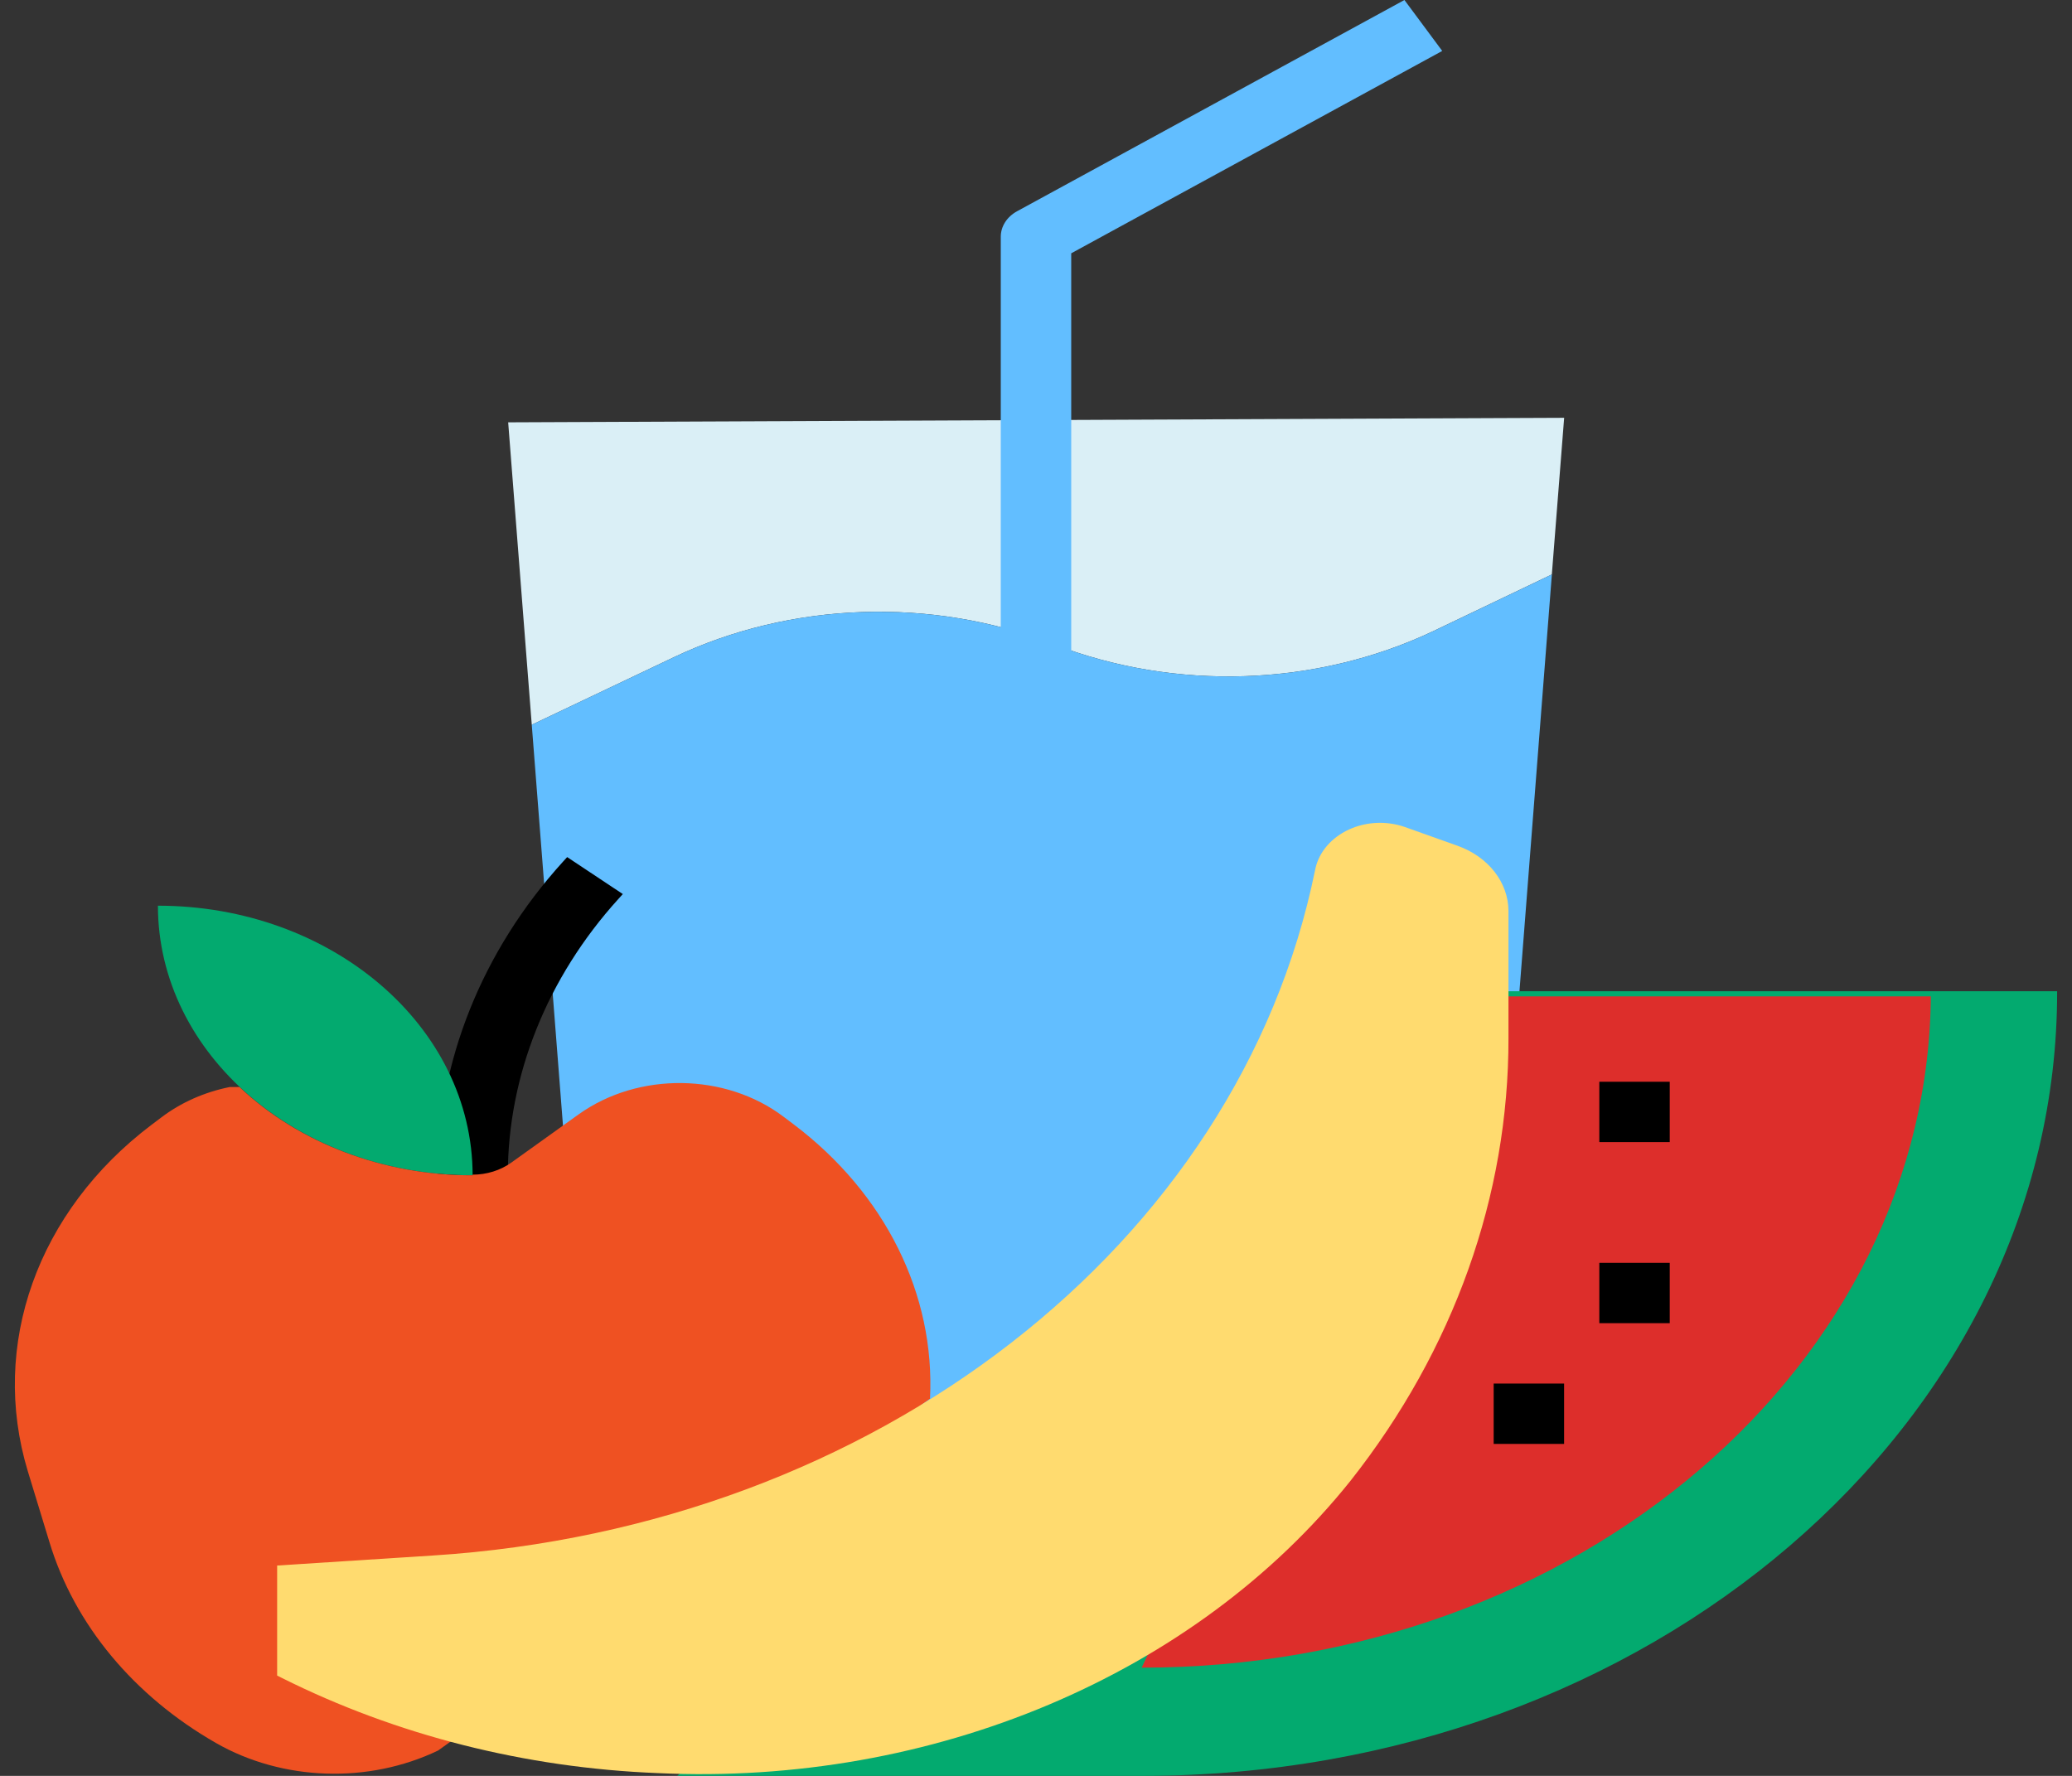 <svg width="70" height="60" viewBox="0 0 70 60" fill="none" xmlns="http://www.w3.org/2000/svg">
<rect x="0" y="0" width="70" height="60" fill="#333333" stroke="none"/>
<path d="M52.843 14.116L52.427 19.408L48.418 21.325C44.464 23.197 39.711 23.359 35.595 21.763C31.48 20.162 26.724 20.326 22.771 22.202L17.965 24.486L17.168 14.269L43.327 14.157L50.464 14.126L52.843 14.116Z" fill="#DAEFF6"/>
<path d="M52.428 19.408L49.787 53.372L19.619 45.725L17.965 24.486L22.771 22.202C26.724 20.326 31.48 20.163 35.595 21.763C39.711 23.359 44.464 23.197 48.419 21.325L52.428 19.408Z" fill="#62BEFF"/>
<path d="M50.465 33.489H69.498C69.514 48.117 55.692 59.987 38.626 60C38.607 60 38.588 60 38.569 60H22.882L50.465 33.489Z" fill="#03AA6F"/>
<path d="M49.275 33.663H65.232V33.489C65.232 46.111 53.294 56.344 38.569 56.344L49.275 33.663Z" fill="#DD2E2B"/>
<path d="M17.156 39.709H14.777C14.777 35.892 16.283 32.13 19.015 29.118L19.161 28.958L21.041 30.207L20.895 30.368C18.484 33.026 17.156 36.343 17.156 39.709Z" fill="black"/>
<path d="M5.335 30.6C11.206 30.6 15.964 34.677 15.967 39.709C10.095 39.709 5.335 35.629 5.335 30.596V30.6Z" fill="#03AA6F"/>
<path d="M14.799 59.144C12.444 60.272 9.551 60.175 7.305 58.894C4.518 57.301 2.512 54.883 1.671 52.104L0.938 49.702C-0.35 45.441 1.264 40.919 5.115 38.006L5.46 37.746C6.117 37.249 6.905 36.899 7.758 36.727H8.092C10.107 38.63 12.967 39.714 15.966 39.709V39.687C16.445 39.687 16.908 39.542 17.275 39.279L19.553 37.647C21.568 36.209 24.508 36.244 26.474 37.732L26.819 37.992C29.906 40.327 31.596 43.733 31.419 47.258L14.799 59.144Z" fill="#EF5122"/>
<path d="M49.244 28.576C50.285 28.948 50.962 29.818 50.962 30.785V35.068C50.971 40.397 49.114 45.608 45.631 50.023C40.377 56.597 31.499 60.344 22.216 59.906C17.745 59.729 13.392 58.626 9.527 56.693L9.363 56.611V52.893L14.632 52.554C29.574 51.595 41.847 42.06 44.426 29.408C44.619 28.368 45.759 27.659 46.972 27.824C47.142 27.847 47.308 27.887 47.467 27.943L49.244 28.576Z" fill="#FFDB6F"/>
<path d="M36.19 25.332H33.81V7.998C33.81 7.649 34.017 7.325 34.361 7.137L47.447 0L48.724 1.721L36.19 8.558V25.332Z" fill="#62BEFF"/>
<path d="M56.41 36.548H54.031V38.587H56.41V36.548Z" fill="black"/>
<path d="M52.841 46.745H50.462V48.784H52.841V46.745Z" fill="black"/>
<path d="M56.41 42.666H54.031V44.705H56.41V42.666Z" fill="black"/>
</svg>
